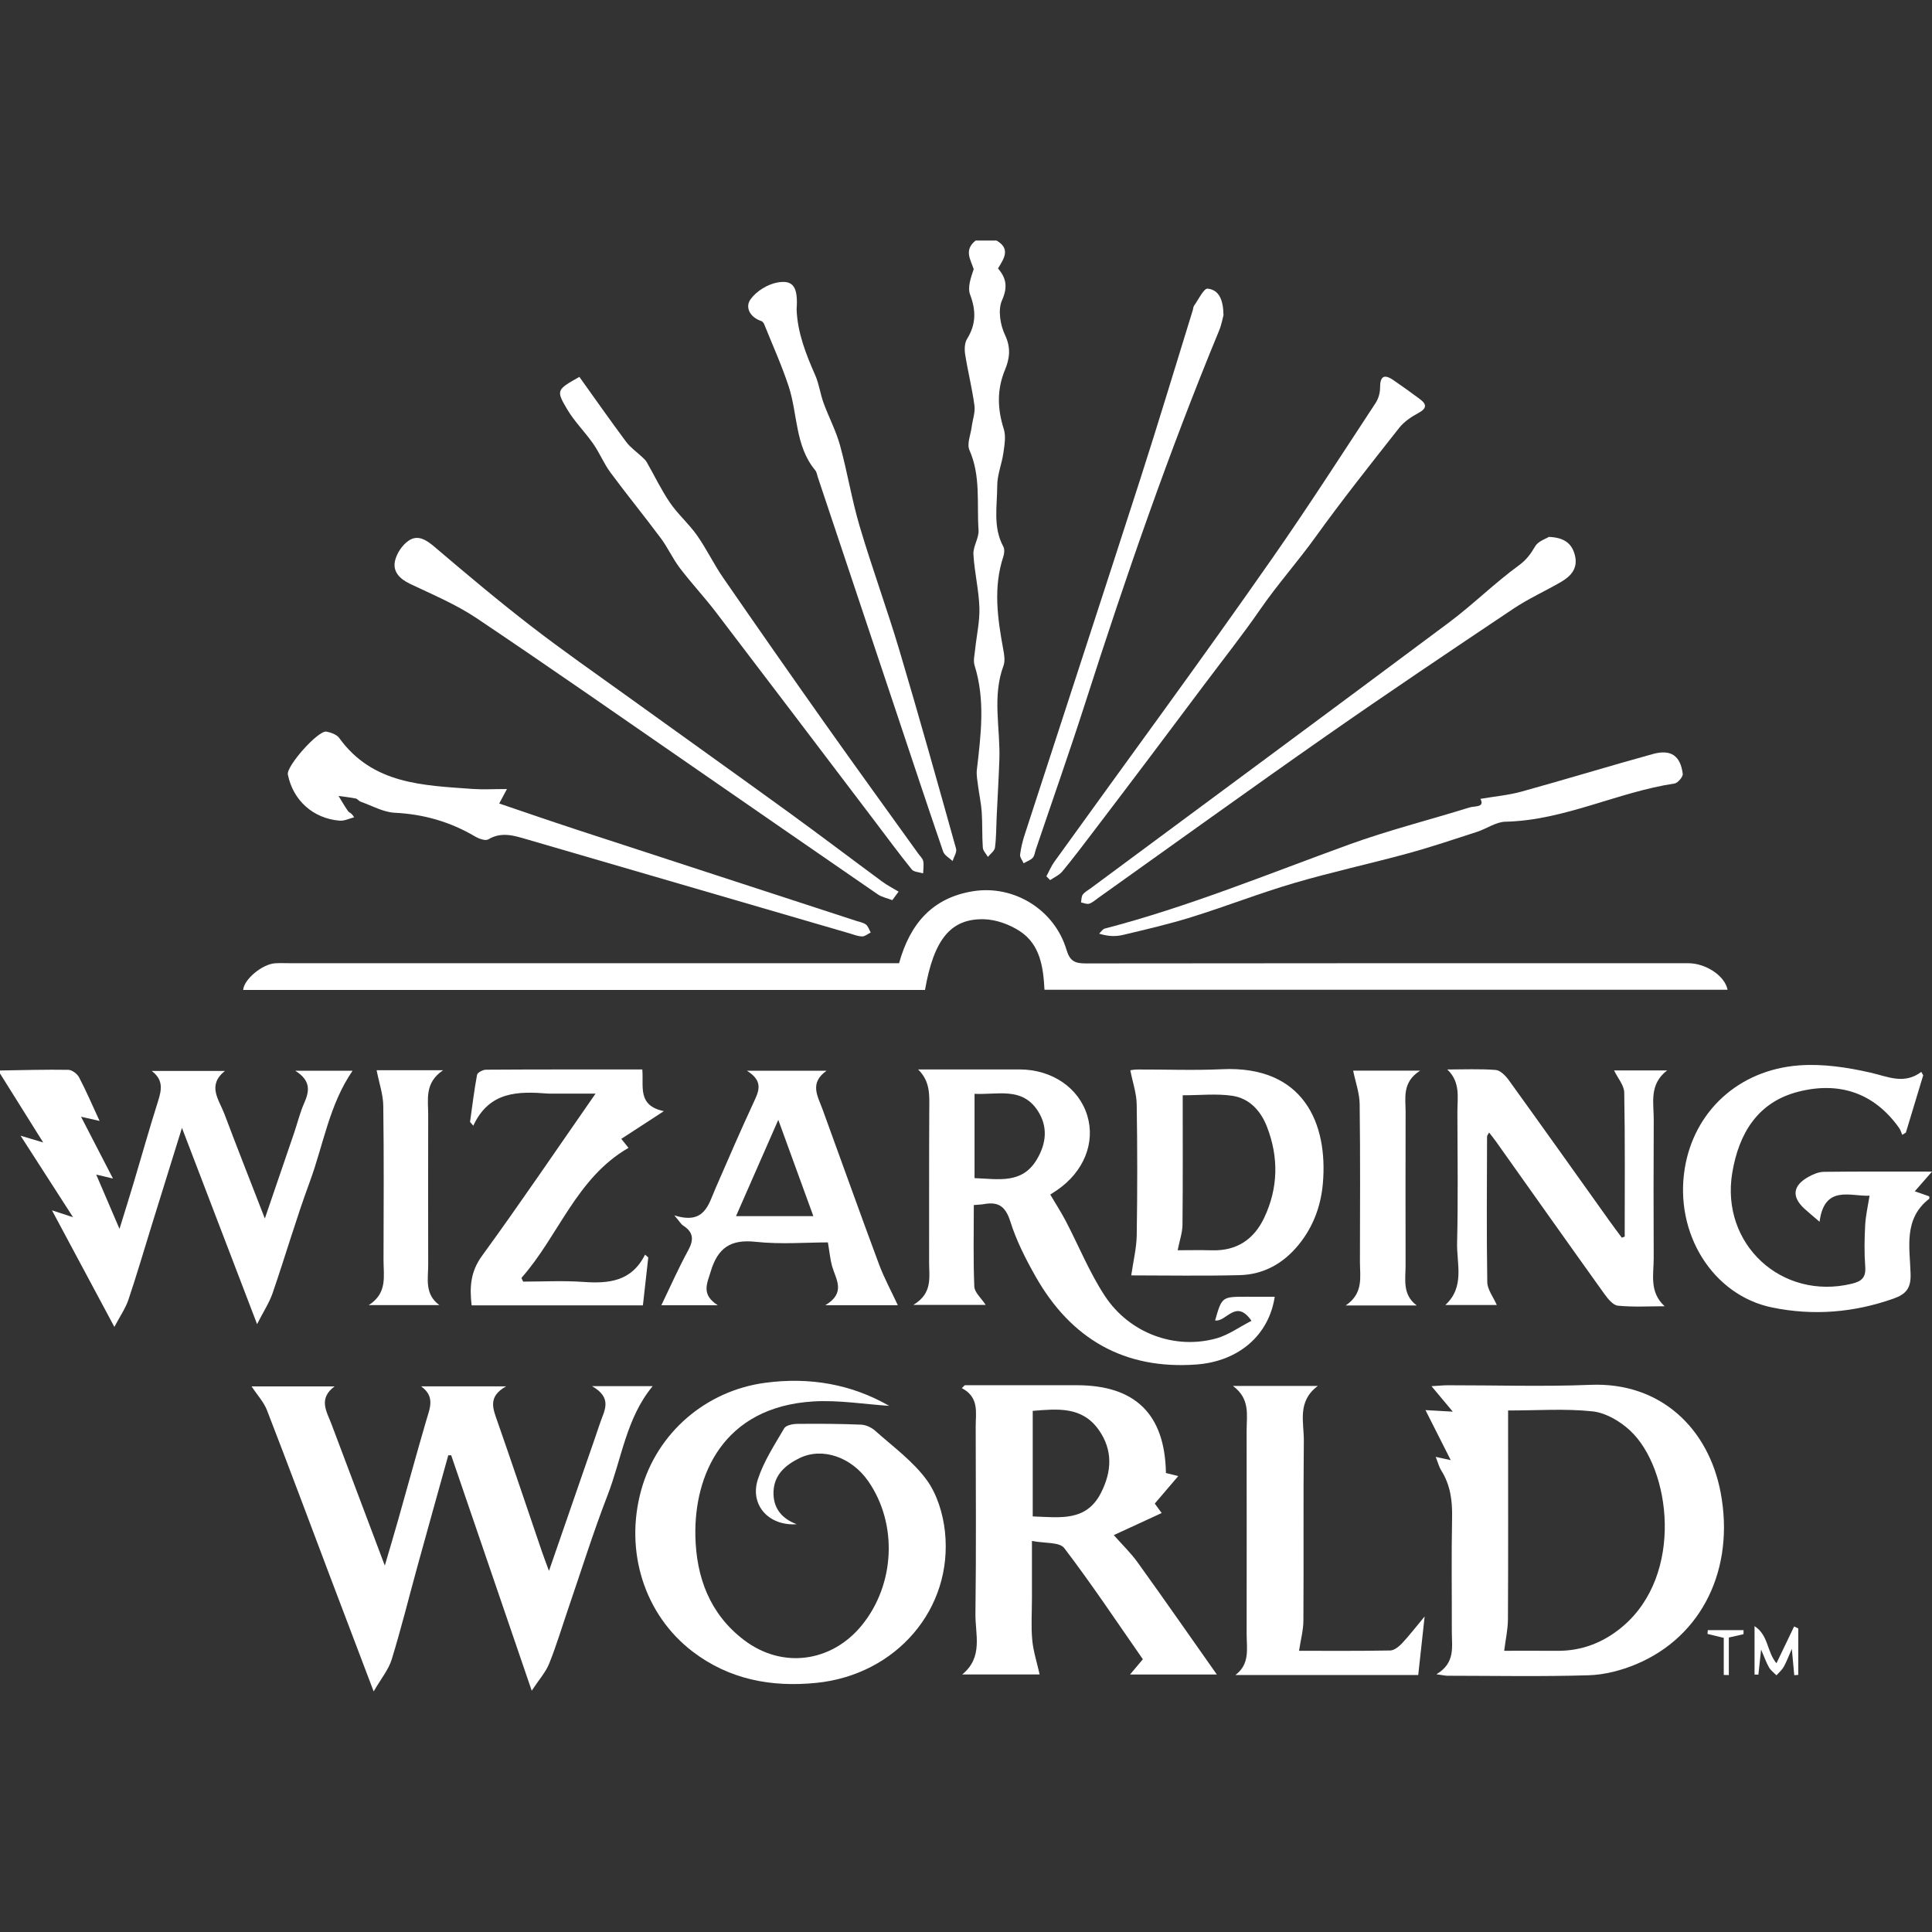 <?xml version="1.0" encoding="utf-8"?>
<!-- Generator: Adobe Illustrator 23.0.6, SVG Export Plug-In . SVG Version: 6.00 Build 0)  -->
<svg version="1.1" id="Layer_1" xmlns="http://www.w3.org/2000/svg" xmlns:xlink="http://www.w3.org/1999/xlink" x="0px" y="0px"
	 viewBox="0 0 1080 1080" style="enable-background:new 0 0 1080 1080;" xml:space="preserve">
<rect x="0" y="0" width="1080" height="1080" fill="#333333" stroke="none"/>
<style type="text/css">
	.st0{fill:#FFFFFF;}
</style>
<g>
	<path class="st0" d="M0,598.41c12.72-0.19,25.45-0.58,38.17-0.37c2.09,0.03,5,2.23,6.04,4.21c3.97,7.56,7.34,15.44,11.46,24.36
		c-3.63-0.82-6.29-1.42-10.37-2.35c6.08,11.78,11.7,22.65,17.85,34.55c-3.26-0.77-5.52-1.31-9.37-2.22
		c4.28,9.99,8.18,19.07,13.02,30.36c3.04-9.85,5.46-17.52,7.76-25.22c4.6-15.38,8.93-30.83,13.78-46.13c2-6.32,3.15-11.9-3.54-16.94
		c13.25,0,26.5,0,40.94,0c-10.14,8.11-3.3,16.08-0.33,23.96c7.09,18.8,14.47,37.48,22.64,58.54c5.98-17.47,11.22-32.73,16.41-48
		c1.87-5.5,3.23-11.22,5.57-16.5c2.93-6.62,3.98-12.5-5-18.12c12.16,0,22.07,0,32.07,0c-13.02,18.88-16.29,41.37-23.95,62.15
		c-7.56,20.49-13.65,41.51-20.76,62.18c-1.84,5.35-5.07,10.23-8.68,17.33c-14.29-37.34-27.75-72.49-41.99-109.7
		c-6.03,19.4-11.43,36.74-16.81,54.09c-4.34,14-8.45,28.08-13.12,41.97c-1.61,4.77-4.62,9.07-7.85,15.2
		c-12-22.41-23.03-43.02-34.89-65.18c4.23,1.39,6.92,2.27,11.79,3.86c-10.12-15.72-19.23-29.88-29.33-45.57
		c4.42,1.32,7.31,2.19,12.64,3.78C15.42,624.71,7.71,612.39,0,600.07C0,599.51,0,598.96,0,598.41z"/>
	<path class="st0" d="M557.06,134.47c7.95,4.55,4.25,10,0.83,15.58c4.65,5.43,5.53,10.43,2.24,17.81
		c-2.36,5.29-1.01,13.75,1.67,19.37c3.41,7.16,2.63,13.18-0.02,19.55c-4.57,11.01-4.24,21.8-0.66,33.06
		c1.29,4.05,0.39,8.98-0.23,13.4c-0.86,6.12-3.43,12.15-3.43,18.22c-0.01,11.41-2.52,23.2,3.42,34.13c0.79,1.46,0.54,3.89-0.03,5.61
		c-5.73,17.35-3.18,34.64,0,51.97c0.54,2.92,1.08,6.33,0.11,8.95c-6.44,17.34-1.7,35.06-2.31,52.58c-0.37,10.58-1,21.15-1.5,31.73
		c-0.27,5.8-0.2,11.65-0.95,17.39c-0.24,1.87-2.58,3.47-3.96,5.19c-0.99-1.73-2.71-3.41-2.84-5.2c-0.46-6.62-0.17-13.29-0.61-19.91
		c-0.33-4.9-1.43-9.74-2.05-14.63c-0.38-2.99-1-6.07-0.66-9.01c2.24-19.47,4.79-38.89-1.27-58.23c-0.85-2.7-0.01-5.98,0.3-8.97
		c0.8-7.83,2.63-15.68,2.38-23.46c-0.33-9.95-2.79-19.82-3.34-29.78c-0.24-4.43,3.16-9.07,2.86-13.47
		c-1.02-14.95,1.33-30.24-5.09-44.76c-1.53-3.46,0.69-8.61,1.26-12.97c0.52-4,2.06-8.1,1.54-11.94c-1.29-9.6-3.69-19.05-5.2-28.62
		c-0.44-2.79-0.32-6.38,1.08-8.63c5.05-8.12,5.06-15.87,1.69-24.75c-1.54-4.07,0.44-9.48,2.01-14.22
		c-1.69-5.32-5.62-10.71,1.09-15.99C549.3,134.47,553.18,134.47,557.06,134.47z"/>
	<path class="st0" d="M250.59,813.51c-5.76,20.72-11.55,41.42-17.26,62.15c-4.77,17.34-9.09,34.81-14.37,51.99
		c-1.73,5.64-5.84,10.55-10.08,17.88c-8.83-23.26-16.59-43.65-24.3-64.05c-11.74-31.05-23.32-62.16-35.32-93.11
		c-1.81-4.68-5.51-8.62-8.65-13.37c14.94,0,29.89,0,46.41,0c-9.26,6.95-4.39,14.02-1.75,21.02c9.63,25.6,19.29,51.19,29.84,79.16
		c2.89-9.88,5.19-17.53,7.36-25.21c5.28-18.64,10.38-37.33,15.81-55.92c1.97-6.75,5.13-13.36-2.88-19.06c15.14,0,30.28,0,47.51,0
		c-10.49,5.84-7.26,12.67-4.77,19.81c8.39,24.02,16.47,48.16,24.69,72.24c1.06,3.11,2.25,6.18,4.05,11.11
		c7.29-21.08,14.01-40.51,20.73-59.93c2.62-7.58,5.32-15.14,7.84-22.75c2.27-6.83,7.27-13.91-4.5-20.6c13.32,0,23.41,0,33.89,0
		c-14.75,17.77-17.28,40.5-25.21,60.99c-7.98,20.62-14.58,41.79-21.76,62.72c-3.59,10.47-6.75,21.1-10.86,31.35
		c-1.95,4.85-5.69,8.97-9.77,15.18c-15.56-45.47-30.29-88.54-45.02-131.61C251.68,813.5,251.14,813.5,250.59,813.51z"/>
	<path class="st0" d="M502.58,538.45c6.15-22.17,18.67-36.58,41.33-40.24c22.73-3.68,45.55,10.21,52.25,32.69
		c1.96,6.59,4.92,7.67,10.97,7.66c112.21-0.16,224.42-0.12,336.63-0.11c9.81,0,20.48,7.04,21.96,14.84c-127.12,0-254.15,0-381.85,0
		c-0.65-12.65-2.4-25.41-13.9-32.84c-5.75-3.71-13.22-6.44-19.98-6.59c-18.65-0.42-27.98,11.41-32.91,39.53
		c-127,0-254.07,0-381.16,0c0.48-6.04,10.8-14.5,17.94-14.91c2.76-0.16,5.54-0.04,8.31-0.04c110.27,0,220.54,0.01,330.82,0.02
		C496.02,538.45,499.05,538.45,502.58,538.45z"/>
	<path class="st0" d="M445.36,852.04c-15.63,1.13-26.35-10.79-21.72-25.05c3.27-10.08,9.34-19.3,14.74-28.57
		c0.98-1.68,4.73-2.43,7.21-2.46c11.9-0.13,23.82-0.06,35.71,0.42c2.7,0.11,5.85,1.56,7.9,3.39c9.91,8.84,21.02,16.92,28.75,27.43
		c5.84,7.94,9.2,18.94,10.28,28.95c4.64,43.1-27.19,80.1-71.93,84.59c-25.05,2.51-48.62-1.84-69.13-17.51
		c-26.93-20.57-38.17-56.05-28.75-90.2c8.86-32.13,36.18-55.61,69.3-60.04c24.98-3.34,48.31,0.81,69.34,12.89
		c-13.72-0.89-28.18-3.33-42.44-2.47c-50.53,3.08-66.62,41.43-65.9,75.22c0.49,23.16,8.1,43.61,27.13,58.12
		c21.36,16.29,48.96,12.58,65.92-8.22c18.61-22.84,20.12-56.72,3.59-80.54c-9.37-13.5-25.64-19.11-38.36-12.93
		c-7.79,3.78-14.2,9.25-14.59,18.62C432.03,842.66,436.68,848.82,445.36,852.04z"/>
	<path class="st0" d="M1075.08,601.1c-3.23,10.68-6.46,21.36-9.69,32.04c-0.67,0.41-1.35,0.83-2.02,1.24
		c-0.56-1.27-0.93-2.67-1.71-3.78c-14-19.78-33.53-26.08-56.19-20.38c-22.86,5.75-33.44,23.34-37.12,45.34
		c-6.67,39.94,27.66,71.54,66.83,62.05c5.46-1.32,7.95-3.47,7.5-9.5c-0.58-7.71-0.45-15.52-0.03-23.26
		c0.29-5.46,1.57-10.86,2.44-16.45c-10.47,0.55-25.25-6.37-27.94,14.58c-3.55-3.06-6.05-5.11-8.44-7.29
		c-7.3-6.66-6.59-12.95,2.26-17.84c2.6-1.44,5.7-2.76,8.59-2.79c19.81-0.24,39.62-0.13,60.46-0.13c-3.44,3.93-6.29,7.18-9.64,11
		c3.05,1.07,5.53,1.94,8.07,2.83c0,0.43,0.21,1.18-0.03,1.37c-14.49,11.26-10.8,27.28-10.38,42.05c0.22,7.81-2.43,11.23-9.48,13.72
		c-22.26,7.88-44.9,9.71-67.9,5c-33.22-6.8-54.77-41.41-48.87-77.72c5.16-31.76,29.88-55.03,63.85-57.62
		c13.19-1,26.99,1.08,39.99,4.05c9.74,2.22,18.69,6.82,28.41-0.41C1074.37,599.84,1074.72,600.47,1075.08,601.1z"/>
	<path class="st0" d="M908.22,691.27c0-26.84,0.24-53.69-0.26-80.52c-0.08-4.06-3.61-8.06-5.69-12.38c9.06,0,18.55,0,29.68,0
		c-10.23,7.82-7.45,18.12-7.5,27.7c-0.15,25.75-0.11,51.5-0.02,77.25c0.03,9.08-2.61,18.89,6.12,26.88
		c-8.73,0-17.52,0.54-26.17-0.32c-2.74-0.27-5.62-3.91-7.57-6.62c-20.31-28.35-40.43-56.82-60.62-85.25
		c-1.1-1.55-2.31-3.01-3.77-4.92c-0.54,1.02-1.15,1.65-1.15,2.27c-0.07,27.14-0.31,54.28,0.13,81.4c0.07,4.13,3.34,8.22,5.32,12.75
		c-8.76,0-18.15,0-28.77,0c11.03-10.15,6.29-23,6.58-34.8c0.59-24.35,0.21-48.73,0.16-73.1c-0.02-8.08,1.85-16.67-5.65-23.76
		c9.03,0,18.1-0.43,27.07,0.27c2.58,0.2,5.51,3.21,7.28,5.65c18.95,26.26,37.69,52.66,56.51,79.01c2.19,3.07,4.48,6.08,6.72,9.11
		C907.14,691.69,907.68,691.48,908.22,691.27z"/>
	<path class="st0" d="M689.2,774.74c16.53,0,31.07,0,47.48,0c-11.74,8.73-7.72,20.28-7.83,30.74c-0.34,33.49-0.02,66.99-0.24,100.48
		c-0.04,5.43-1.53,10.84-2.44,16.85c16.18,0,33.57,0.14,50.95-0.18c2.23-0.04,4.83-2.12,6.55-3.93c3.92-4.15,7.4-8.71,12.71-15.08
		c-1.36,12.46-2.45,22.38-3.58,32.72c-34.38,0-68.29,0-102.2,0c8.25-6.17,6.28-14.84,6.28-22.92c0.03-37.92,0.04-75.85-0.01-113.77
		C696.87,791.07,699,781.95,689.2,774.74z"/>
	<path class="st0" d="M359.05,597.84c0.87,9.48-2.95,20.16,12.06,23.3c-9.06,5.9-16.11,10.49-23.8,15.49
		c1.33,1.66,2.5,3.12,4.02,5.03c-29.22,16.87-39,49.16-59.84,72.7c0.31,0.69,0.63,1.38,0.94,2.07c11.16,0,22.36-0.62,33.46,0.16
		c14.18,1,27.07-0.04,34.7-15.24c0.6,0.53,1.2,1.05,1.8,1.58c-0.98,8.75-1.96,17.5-3,26.77c-32.08,0-63.74,0-95.75,0
		c-1.17-10.21-0.64-18.81,5.77-27.62c21.32-29.29,41.63-59.31,63.51-90.75c-8.96,0-16.48,0-24.01,0c-0.83,0-1.67,0.06-2.49-0.01
		c-16.68-1.31-32.9-1.39-41.84,17.96c-0.61-0.71-1.21-1.41-1.82-2.12c1.24-8.79,2.29-17.61,3.92-26.33
		c0.24-1.26,3.23-2.85,4.96-2.86C300.44,597.78,329.24,597.84,359.05,597.84z"/>
	<path class="st0" d="M283.38,441.08c-2.1,3.93-2.95,5.53-4.32,8.08c14.44,4.89,28.5,9.77,42.63,14.4
		c52.32,17.12,104.66,34.15,156.99,51.23c1.84,0.6,3.94,0.91,5.39,2.04c1.27,0.98,1.8,2.92,2.66,4.44c-1.59,0.78-3.2,2.23-4.78,2.2
		c-2.42-0.05-4.83-1.06-7.22-1.76c-60.04-17.49-120.07-35.01-180.11-52.49c-7.17-2.09-14.24-4.45-21.67,0
		c-1.6,0.96-5.26-0.38-7.4-1.64c-13.88-8.18-28.67-12.45-44.86-13.24c-6.45-0.32-12.75-3.96-19.08-6.19
		c-1.01-0.35-1.76-1.58-2.76-1.78c-3.17-0.64-6.39-0.98-9.6-1.44c1.77,2.88,3.44,5.83,5.38,8.58c0.52,0.73,1.91,0.85,3.33,3.37
		c-2.69,0.67-5.45,2.1-8.07,1.88c-14.9-1.21-26.1-11.39-28.98-25.82c-0.92-4.62,16.97-24.83,21.59-23.96
		c2.56,0.48,5.76,1.66,7.17,3.61c18.67,25.88,46.9,26.43,74.55,28.44C269.95,441.43,275.71,441.08,283.38,441.08z"/>
	<path class="st0" d="M445.31,173.04c0.51,13.07,5.23,24.94,10.43,36.77c2.14,4.86,2.79,10.37,4.62,15.39
		c2.91,7.99,6.98,15.61,9.22,23.76c4.12,14.96,6.57,30.39,10.98,45.25c6.9,23.3,15.31,46.16,22.25,69.45
		c10.96,36.81,21.3,73.81,31.64,110.79c0.55,1.96-1.25,4.57-1.95,6.87c-1.8-1.74-4.55-3.16-5.27-5.27
		c-9.06-26.42-17.83-52.95-26.68-79.45c-14.45-43.27-28.91-86.54-43.37-129.81c-0.44-1.31-0.61-2.87-1.44-3.87
		c-11.41-13.73-9.75-31.53-14.94-47.17c-3.89-11.72-9-23.04-13.62-34.52c-0.28-0.71-0.95-1.55-1.63-1.77
		c-6.23-2.04-9.19-7.6-6.04-12.08c3.2-4.56,9.55-8.48,15.09-9.47C443.63,156.3,446.18,160.67,445.31,173.04z"/>
	<path class="st0" d="M323.87,210.68c8.83,12.32,17.33,24.47,26.18,36.35c2.35,3.16,5.79,5.51,8.7,8.27c0.98,0.93,2.09,1.85,2.75,3
		c4.35,7.57,8.11,15.53,13.02,22.71c4.44,6.49,10.58,11.81,15.11,18.25c5.32,7.55,9.32,16.02,14.57,23.63
		c18.98,27.52,38.13,54.92,57.43,82.21c17.1,24.17,34.49,48.13,51.75,72.18c0.97,1.35,2.42,2.63,2.71,4.12
		c0.42,2.18,0,4.53-0.06,6.81c-2.16-0.69-5.16-0.7-6.35-2.18c-7.13-8.82-13.84-17.97-20.7-27c-29.6-38.98-59.15-78.01-88.85-116.91
		c-6.42-8.4-13.68-16.15-20.08-24.56c-3.99-5.25-6.74-11.44-10.68-16.73c-9.2-12.37-18.97-24.31-28.13-36.71
		c-3.68-4.98-6.05-10.92-9.6-16.01c-4.63-6.65-10.57-12.47-14.65-19.41C310.74,218.12,311.21,217.84,323.87,210.68z"/>
	<path class="st0" d="M827.57,446.57c8.17-1.4,15.76-2.06,22.98-4.06c24.52-6.78,48.85-14.23,73.37-21
		c10.1-2.79,15.45,0.9,16.74,11.06c0.21,1.66-2.75,5.14-4.59,5.42c-32.02,4.83-61.54,20.6-94.54,21.35
		c-5.33,0.12-10.51,3.94-15.89,5.68c-12.88,4.17-25.72,8.51-38.77,12.07c-21.05,5.75-42.42,10.37-63.35,16.51
		c-19.32,5.67-38.14,13.05-57.38,19.04c-12.65,3.94-25.6,6.94-38.5,10.01c-4.07,0.97-8.42,0.79-13.22-0.74
		c1.05-0.98,1.95-2.53,3.17-2.84c46.71-12.15,91.25-30.53,136.48-46.95c22.06-8.01,44.93-13.75,67.37-20.74
		C824.41,450.47,830.2,451.45,827.57,446.57z"/>
	<path class="st0" d="M584.94,489.87c1.48-2.73,2.67-5.67,4.47-8.17c40.88-56.83,82.46-113.18,122.48-170.61
		c19.63-28.18,38.25-57.13,57.12-85.88c1.55-2.37,2.46-5.62,2.46-8.46c-0.01-6.32,2.14-7.88,7.4-4.28
		c5.03,3.43,9.97,6.99,14.85,10.62c4.08,3.03,3.81,5.29-0.91,7.83c-3.92,2.1-7.95,4.82-10.66,8.26
		c-15.9,20.19-31.91,40.33-46.91,61.19c-9.89,13.76-21.18,26.38-30.81,40.34c-9.73,14.11-20.42,27.57-30.71,41.3
		c-10.45,13.95-20.9,27.91-31.4,41.83c-10.33,13.7-20.7,27.37-31.09,41.02c-5.7,7.48-11.37,15.01-17.36,22.25
		c-1.72,2.08-4.52,3.28-6.83,4.88C586.34,491.29,585.64,490.58,584.94,489.87z"/>
	<path class="st0" d="M498.8,503.19c-2.75-1.08-5.84-1.67-8.21-3.3C457.27,477,424.08,453.95,390.82,431
		c-41.39-28.57-82.6-57.4-124.36-85.41c-11.56-7.75-24.69-13.23-37.33-19.26c-5.72-2.73-9.62-6.79-8.34-12.72
		c0.92-4.24,4.09-8.99,7.67-11.4c5.24-3.54,10-0.3,14.66,3.67c17.58,14.96,35.27,29.85,53.53,43.96
		c17.91,13.85,36.54,26.79,54.92,40.03c29.64,21.36,59.4,42.55,88.98,64c17.71,12.84,35.12,26.08,52.74,39.05
		c2.83,2.08,6.01,3.68,9.03,5.51C501.14,500.01,499.97,501.6,498.8,503.19z"/>
	<path class="st0" d="M865.82,300.13c8.8,0.35,12.91,3.81,14.55,10.24c1.85,7.24-2.13,11.67-7.72,14.92
		c-8.84,5.14-18.27,9.37-26.74,15.04c-35.13,23.52-70.25,47.09-104.91,71.3c-42.68,29.82-84.89,60.29-127.31,90.48
		c-1.57,1.12-3.1,2.55-4.87,3.08c-1.32,0.39-3-0.44-4.53-0.73c0.3-1.49,0.18-3.31,1.01-4.4c1.12-1.49,2.96-2.44,4.52-3.59
		c66.75-49.47,133.6-98.81,200.18-148.51c13.46-10.05,25.48-22.03,39.05-31.91c4.35-3.17,6.63-6.46,9.15-10.71
		C859.89,302.5,864.16,301.19,865.82,300.13z"/>
	<path class="st0" d="M683.93,176.2c-0.49,1.76-1.09,5.34-2.45,8.61c-28.12,68.04-52.16,137.53-74.64,207.6
		c-8.87,27.64-18.53,55.03-27.83,82.53c-0.53,1.57-0.69,3.5-1.72,4.59c-1.31,1.37-3.35,2.05-5.08,3.03
		c-0.71-1.62-2.16-3.33-1.97-4.84c0.47-3.81,1.42-7.62,2.62-11.29c21.53-66.3,43.26-132.53,64.64-198.87
		c10.09-31.31,19.55-62.82,29.29-94.24c0.25-0.79,0.21-1.76,0.66-2.38c2.5-3.43,5.44-9.82,7.64-9.59
		C681.66,162.06,683.84,167.99,683.93,176.2z"/>
	<path class="st0" d="M791.95,729.75c-12.53,0-25.05,0-39.69,0c10.11-6.84,7.94-15.98,7.95-24.54c0.05-29.35,0.23-58.7-0.15-88.04
		c-0.08-6.12-2.32-12.2-3.64-18.67c10.46,0,22.78,0,37.4,0c-10.15,6.54-8.06,15.2-8.08,23.25c-0.07,28.52-0.06,57.03-0.01,85.55
		C785.75,715.15,783.78,723.64,791.95,729.75z"/>
	<path class="st0" d="M210.53,598.27c10.38,0,22.61,0,37.15,0c-10.47,7.07-8.3,16.28-8.32,24.87c-0.06,27.95-0.05,55.91,0,83.86
		c0.01,7.83-2.14,16.35,6.22,22.55c-12.45,0-24.91,0-39.42,0c10.53-6.74,8.21-16.23,8.23-25.06c0.08-28.78,0.25-57.57-0.14-86.35
		C214.17,611.8,211.94,605.48,210.53,598.27z"/>
	<path class="st0" d="M993.05,929.77c3.46-7.22,6.67-13.89,9.87-20.56c0.77,0.36,1.54,0.72,2.32,1.08c0,8.66,0,17.32,0,25.98
		c-0.75,0.06-1.5,0.12-2.24,0.18c-0.37-4.04-0.75-8.07-1.36-14.72c-2.08,4.7-3.09,7.56-4.57,10.14c-1,1.74-2.66,3.1-4.02,4.64
		c-1.41-1.45-3.15-2.7-4.14-4.39c-1.48-2.52-2.42-5.35-4.45-10.01c-0.65,5.99-1.08,10.01-1.51,14.03c-0.72-0.02-1.43-0.04-2.15-0.06
		c0-8.5,0-17.01,0-27.06C988.64,914.07,987.64,923.38,993.05,929.77z"/>
	<path class="st0" d="M974.63,913.52c-2.23,0.51-4.46,1.01-8.21,1.87c0,7,0,13.99,0,20.98c-0.94-0.02-1.88-0.03-2.83-0.05
		c0-6.82,0-13.63,0-20.75c-3.75-0.9-6.42-1.54-9.09-2.19c0.06-0.7,0.11-1.41,0.17-2.11c6.66,0,13.32,0,19.98,0
		C974.64,912.01,974.63,912.76,974.63,913.52z"/>
	<path class="st0" d="M961.85,834.32c-6.73-35.62-33.39-61.79-72.75-60.19c-26.56,1.08-53.2,0.2-79.8,0.24
		c-2.59,0-5.19,0.29-9.08,0.52c4.29,5.13,7.68,9.19,11.9,14.23c-5.82-0.33-9.98-0.56-15.27-0.86c5.01,9.92,9.35,18.5,14.13,27.97
		c-3.03-0.66-5.22-1.14-8.43-1.84c1.3,3.22,1.89,5.64,3.15,7.65c5.05,8.06,6.22,16.77,6.03,26.17c-0.43,21.33-0.1,42.67-0.15,64.01
		c-0.02,8.36,2.12,17.35-8.61,23.7c3.59,0.5,4.88,0.83,6.18,0.83c26.33,0.03,52.67,0.53,78.97-0.27c8.9-0.27,18.2-2.7,26.47-6.16
		C951.68,914.81,969.86,876.73,961.85,834.32z M907.01,909.27c-10.54,8.88-22.64,13.66-36.56,13.55
		c-10.22-0.08-20.45-0.02-29.6-0.02c0.77-6.19,2.07-11.91,2.1-17.64c0.19-35.47,0.09-70.93,0.09-106.4c0-3.25,0-6.49,0-10.29
		c16.4,0,31.96-1.13,47.22,0.49c7.32,0.78,15.3,5.47,20.89,10.65C934.06,820.8,941.52,880.2,907.01,909.27z"/>
	<path class="st0" d="M680.23,936.07c-14.91-21.16-29.44-42.03-44.28-62.67c-3.86-5.37-8.71-10.02-13.34-15.26
		c8.1-3.73,17.05-7.86,26.77-12.34c-1.52-2.09-2.72-3.73-3.86-5.29c4.47-5.23,8.55-10.01,13.13-15.37
		c-2.87-0.72-4.97-1.24-6.89-1.72c-0.56-32.92-17.17-49.06-49.82-49.07c-11.91-0.01-23.82,0-35.73,0c-8.96,0-17.93,0-26.89,0
		c-0.55,0.54-1.11,1.08-1.66,1.62c9.82,5.15,7.75,13.63,7.76,21.46c0.04,34.89,0.32,69.79-0.15,104.68
		c-0.16,11.51,4.52,24.2-7.38,33.92c16.18,0,30.82,0,43.27,0c-1.49-6.69-3.55-12.91-4.13-19.27c-0.71-7.69-0.17-15.49-0.17-23.25
		c0-10.14,0-20.28,0-32.11c7.12,1.4,15.41,0.53,18.04,3.97c15.39,20.17,29.45,41.34,43.96,62.17c-2.54,3.02-4.61,5.48-7.18,8.53
		C648.55,936.07,664.52,936.07,680.23,936.07z M615.38,834.65c-8.26,16.1-22.98,13.57-38.08,13.04c0-19.9,0-39.15,0-59.01
		c13.87-1.12,27.59-2.59,36.92,10.66C622.2,810.68,621.55,822.64,615.38,834.65z"/>
	<path class="st0" d="M696.92,724.88c-13.87,0-13.87,0.01-17.67,13.24c6.27,1.1,11.58-12.44,20.34,0.22
		c-7.01,3.6-12.9,7.92-19.48,9.78c-23.16,6.53-48.71-2.69-62.55-23.78c-8.58-13.07-14.51-27.86-21.79-41.79
		c-2.58-4.93-5.63-9.62-8.67-14.78c0.24-0.16,2.1-1.32,3.91-2.56c14.87-10.22,21.41-26.49,16.77-41.66
		c-4.74-15.47-19.62-25.64-37.7-25.73c-7.75-0.04-15.51,0-23.26,0c-11.2,0-22.39,0-33.59,0c6.9,6.75,6.29,14.45,6.24,22.23
		c-0.16,28.53-0.03,57.05-0.09,85.58c-0.02,8.35,2.11,17.33-8.85,23.83c15.18,0,27.72,0,40.48,0c-2.51-3.86-6.23-6.97-6.36-10.23
		c-0.64-15.13-0.28-30.3-0.28-45.6c2.58-0.24,4.22-0.26,5.82-0.55c8.05-1.44,11.97,1.43,14.59,9.75c3.38,10.71,8.59,21,14.17,30.82
		c19.74,34.77,49.47,52.08,89.85,49.11c23.72-1.74,40.57-16.48,43.78-37.87C707.29,724.88,702.11,724.88,696.92,724.88z
		 M579.56,648.2c-8.26,13.84-21.48,10.85-34.79,10.38c0-16.14,0-31.24,0-47.13c12.81,0.67,26.44-4,35.23,9.3
		C585.92,629.73,584.97,639.15,579.56,648.2z"/>
	<path class="st0" d="M683.14,597.7c-15.75,0.74-31.56,0.1-47.34,0.16c-1.99,0.01-3.99,0.44-3.95,0.44
		c1.34,6.8,3.47,12.88,3.57,19.01c0.4,24.36,0.4,48.73,0.02,73.09c-0.11,7.27-1.92,14.51-3.07,22.55c19.13,0,39.89,0.39,60.63-0.14
		c13.39-0.34,24.41-6.53,32.92-16.96c8.14-9.97,12.44-21.56,13.56-34.21C742.45,628.02,728.7,595.57,683.14,597.7z M706.69,680.75
		c-5.7,12.04-15.31,18.57-29.1,18.18c-6.62-0.19-13.25-0.03-19.27-0.03c1.08-5.47,2.65-9.82,2.7-14.19
		c0.24-24.05,0.12-48.11,0.12-72.44c9.66,0,18.81-1.01,27.63,0.27c9.68,1.41,16.04,8.42,19.53,17.47
		C714.88,647.09,714.52,664.19,706.69,680.75z"/>
	<path class="st0" d="M461.37,729.62c15.63,0,28.6,0,40.52,0c-3.61-7.79-7.67-15.21-10.59-23.06c-10.71-28.78-21-57.71-31.53-86.55
		c-2.67-7.32-7.46-14.57,2.29-21.47c-15.15,0-28.73,0-44.54,0c9.56,5.93,6.6,11.62,3.67,17.92c-7.34,15.8-14.23,31.82-21.2,47.79
		c-4.01,9.18-6.1,20.51-23.04,15.14c2.98,3.49,3.77,4.98,5.01,5.77c5.8,3.74,5.93,7.95,2.71,13.85
		c-5.46,10.01-10.07,20.48-14.98,30.64c9.04,0,19.22,0,31.53,0c-9.38-6.11-5.99-11.98-3.93-18.86
		c3.95-13.18,11.08-18.13,25.11-16.61c14.04,1.52,28.38,0.33,40.4,0.33c0.96,5.61,1.29,9.55,2.34,13.29
		C467.24,715.19,473.07,722.63,461.37,729.62z M411.44,679.82c7.91-18.01,15.4-35.08,23.63-53.82c6.86,18.84,13.13,36.04,19.6,53.82
		C439.92,679.82,426.3,679.82,411.44,679.82z"/>
</g>
</svg>
